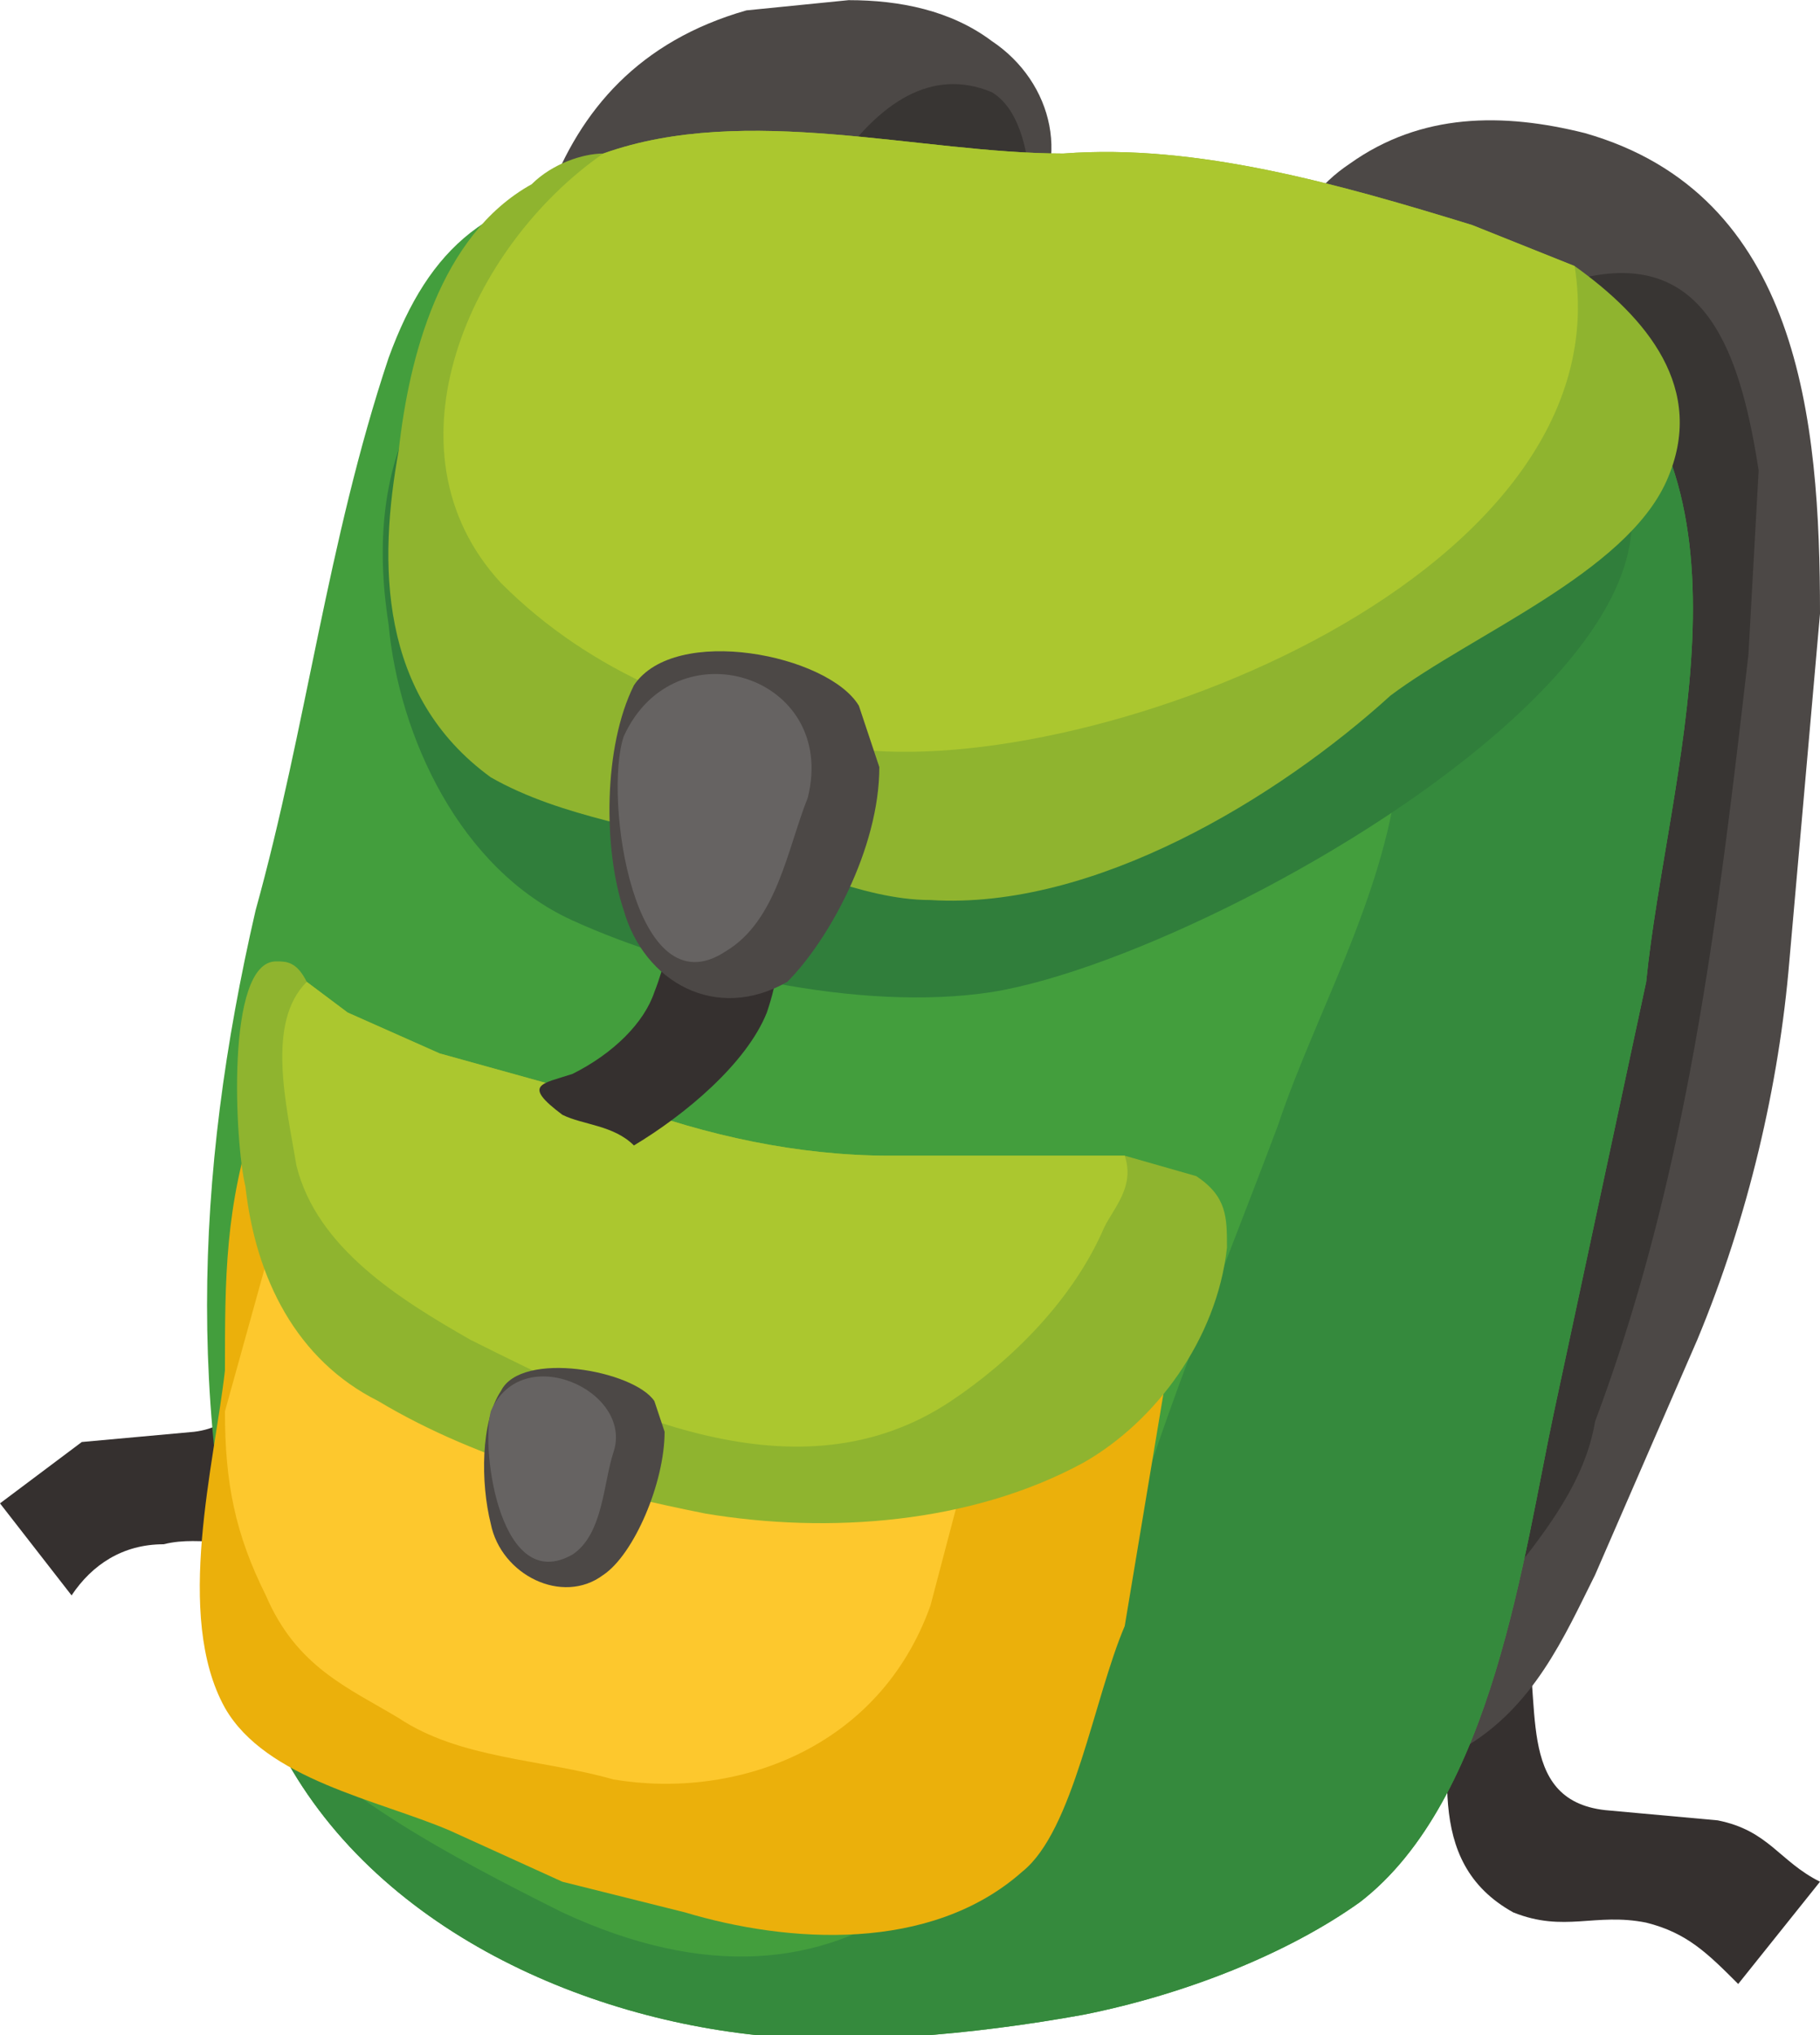 <svg xmlns="http://www.w3.org/2000/svg" width="237" height="265" viewBox="0 0 178 199"><path d="M149 159c2 7-1 17 8 18l11 1c5 1 6 4 10 6l-8 10c-3-3-5-5-9-6-5-1-8 1-13-1-9-5-6-15-6-24zM26 122c-2 7 1 17-7 18l-11 1-8 6 7 9c2-3 5-5 9-5 4-1 7 1 11-2 9-5 6-14 6-23zm0 0" fill="#35302f"/><path d="M88 41c3-8 7-14 12-19 5-6 3-14-3-18-4-3-9-4-14-4L73 1C52 7 50 28 50 47c0 12 2 21 3 33 1 13 4 24 9 36 3 8 5 16 9 22s7 13 14 17c2 1 6 3 8 2 5-1 3-6 2-10-6-17-14-32-15-50-1-19 2-38 8-56zm0 0" fill="#4c4846"/><path d="M74 32c3-8 11-28 23-23 5 3 4 15 3 18-2 10-11 28-23 23-7-3-5-13-3-18zm0 0" fill="#383533"/><path d="M140 54c-3-8-7-14-12-21-4-6-2-13 4-17 7-5 15-5 23-3 21 6 23 28 23 47l-3 34c-1 12-4 25-9 37l-10 23c-3 6-6 13-13 17-2 1-5 3-8 2-5-1-2-6-1-10 5-18 13-33 14-53 1-18-2-39-8-56zm0 0" fill="#4c4846"/><path d="M152 28c14-5 18 5 20 18l-1 18c-3 26-6 51-15 75-1 6-5 11-9 16-3 5-7 10-12 12-11 4-11-18-11-24a286 286 0 0 1 0-41l5-38c1-7-1-17 5-24 4-5 12-10 18-12zm0 0" fill="#383533"/><path d="M161 96l-9 42c-3 14-6 38-19 48-7 5-17 9-27 11-11 2-23 3-32 2-19-2-40-12-48-31v-1c-8-27-7-52-1-78 5-18 7-36 13-54 4-11 10-16 22-17 17-3 38-4 55 1 12 3 26 5 37 12l3 2c18 15 8 43 6 63zm0 0" fill="#439e3d"/><path d="M161 96l-9 42c-3 14-6 38-19 48-7 5-17 9-27 11-11 2-23 3-32 2-19-2-40-12-48-31 8 8 17 13 29 19 28 13 45-5 54-32 4-15 10-29 16-45 4-12 12-25 12-39 1-13-1-29 13-39l2-1 3 2c18 15 8 43 6 63zm0 0" fill="#358a3d"/><path d="M97 97c-13 2-30-2-41-7S39 72 38 61c-5-32 24-40 50-36 19 4 36 3 53 9 52 17-19 59-44 63zm0 0" fill="#307e3b"/><path d="M163 47c-4 9-19 15-27 21-11 10-29 21-45 20-7 0-14-4-21-5-6-2-15-3-22-7-11-8-11-21-9-32 1-9 4-21 13-26 2-2 5-3 7-3 14-5 31 0 45 0 13-1 27 3 40 7l10 4c7 5 13 12 9 21zm0 0" fill="#8fb42f"/><path d="M82 73c-13-3-24-7-33-16-12-13-3-33 10-42 14-5 31 0 45 0 13-1 27 3 40 7l10 4c5 31-49 51-72 47zm0 0" fill="#abc72f"/><path d="M25 109c-3 9-3 16-3 25-1 9-5 24 0 33 4 7 15 9 22 12l11 5 12 3c10 3 24 4 33-4 5-4 7-17 10-24l4-24c1-4 5-11 1-14-2-2-7-1-10-1H81c-13-1-25-4-37-10l-10-8c-6-2-7 2-9 7zm0 0" fill="#ebb00b"/><path d="M96 138l-5 19c-5 14-19 19-31 17-7-2-15-2-21-6-5-3-10-5-13-12-3-6-4-11-4-18l5-18c1-9 4-19 15-16l9 3c9 3 18 2 27 7l17 9c3 3 4 3 4 7 0 3-2 6-3 8zm0 0" fill="#fdc82d"/><path d="M120 122c-1 9-7 17-14 21-11 6-25 7-37 5-10-2-22-5-32-11-8-4-12-12-13-21-1-4-2-22 3-22 1 0 2 0 3 2l4 3 9 4 18 5c8 3 17 5 26 5h23l7 2c3 2 3 4 3 7zm0 0" fill="#8fb42f"/><path d="M108 120c-3 7-9 13-15 17-15 10-33 1-47-6-7-4-15-9-17-17-1-6-3-14 1-18l4 3 9 4 18 5c8 3 17 5 26 5h23c1 3-1 5-2 7zm0 0" fill="#abc72f"/><path d="M74 90c-8-5-8 2-10 7-1 3-4 6-8 8-3 1-5 1-1 4 2 1 5 1 7 3 5-3 11-8 13-13 1-3 2-7-1-9zm0 0" fill="#35302f"/><path d="M86 75l-2-6c-3-5-18-8-22-2-3 6-3 16-1 22 2 7 9 11 16 7 4-4 9-13 9-21zm0 0" fill="#4c4846"/><path d="M79 78c-2 5-3 12-8 15-9 6-12-15-10-21 5-11 21-6 18 6zm0 0" fill="#666362"/><path d="M65 140l-1-3c-2-3-13-5-15-1-2 3-2 9-1 13 1 5 7 8 11 5 3-2 6-9 6-14zm0 0" fill="#4c4846"/><path d="M60 142c-1 3-1 8-4 10-7 4-9-10-8-14 3-7 14-2 12 4zm0 0" fill="#666362"/></svg>